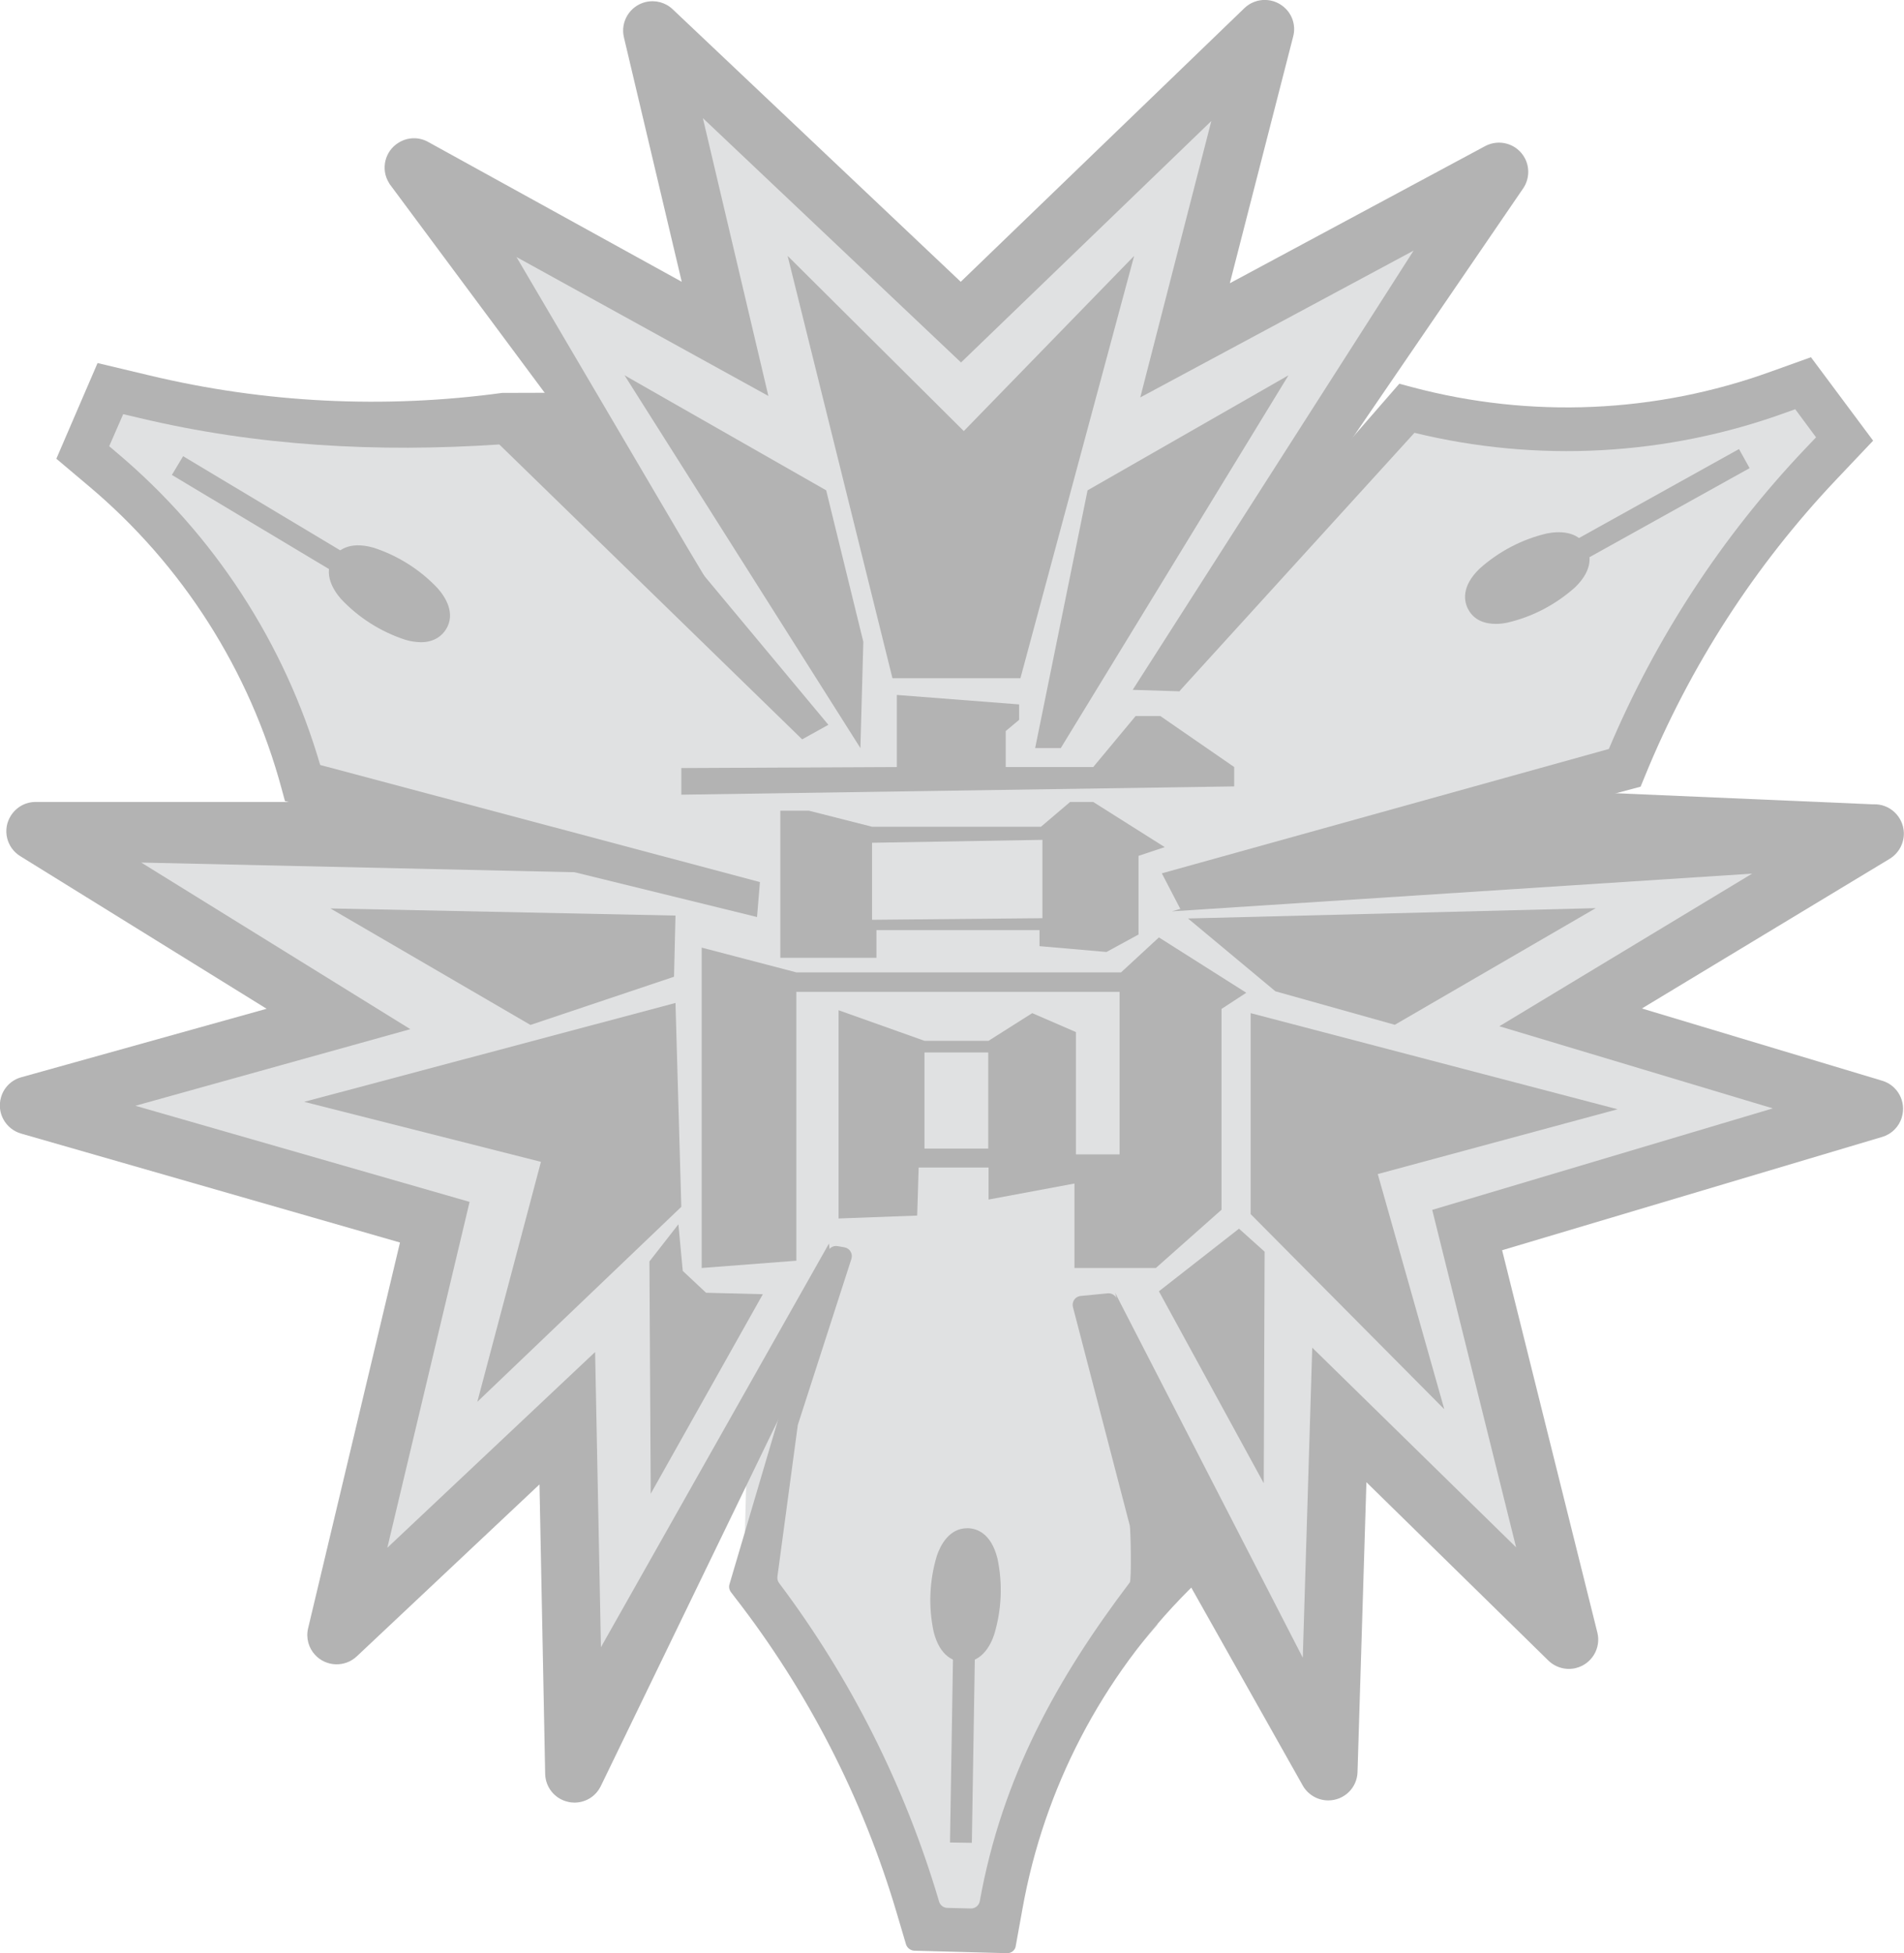 <?xml version="1.0" encoding="utf-8"?>
<!-- Generator: Adobe Illustrator 25.4.1, SVG Export Plug-In . SVG Version: 6.00 Build 0)  -->
<svg version="1.1" id="レイヤー_1" xmlns="http://www.w3.org/2000/svg" xmlns:xlink="http://www.w3.org/1999/xlink" x="0px"
	 y="0px" viewBox="0 0 1307.6 1341.2" style="enable-background:new 0 0 1307.6 1341.2;" xml:space="preserve">
<style type="text/css">
	.st0{opacity:0.3;}
	.st1{fill:#989B9D;}
</style>
<g id="レイヤー_2_00000147186351209685495440000016754977081068664714_" class="st0">
	<g id="秀徳">
		<polygon class="st1" points="397.9,309.7 313.9,145.7 496,227.7 457.9,39.7 651.9,222.7 847.9,45.7 814.9,239.7 1014.9,126.7 
			909.9,320.7 973.9,288.7 1173.9,285.7 1235.9,269.7 1261.9,320.7 1211.9,366.7 1128.9,516.7 1066.9,563.7 1261.9,573.6 
			1076.9,689.7 1275.9,756.7 1009.9,842.7 1073.9,1106.7 916.9,970.7 911.9,1167.7 807.9,1032.7 794.9,1115.8 724.9,1196.7 
			686.9,1322.7 629.3,1322.7 586.9,1189.7 510.9,1077.7 512.9,1001.7 412.9,1179.7 395.9,968.7 248.9,1106.7 310.9,834.7 
			46.9,758.7 256.9,700.7 46.9,573.6 274.9,578.7 203.9,525.7 139.9,399.7 62.9,326.7 72.9,273.7 334.9,290.7 		"/>
		<polygon points="778.9,175.7 661.9,296 540.9,175.7 612.9,465.7 700.8,465.7 		"/>
		<polygon points="884.9,257.7 746.9,336.7 710.9,513.7 728.5,513.7 		"/>
		<path d="M550.8,507.6L267.6,126.4l-0.4-0.7c-5.9-9.4-3-21.9,6.5-27.7c6.2-3.9,14-4.1,20.4-0.5l174.1,96L428.5,25.7
			c-2.6-10.8,4.1-21.7,14.9-24.3c6.7-1.6,13.7,0.3,18.6,5l197.8,187.1L854.6,5.6c8-7.7,20.7-7.5,28.5,0.5c4.9,5,6.8,12.2,5,19
			l-43.5,169.4l175.4-94.2c9.8-5.2,22-1.5,27.2,8.3c3.4,6.4,3.1,14.2-0.9,20.4L809.9,474.7l-32-1l192.9-301.6L783.1,272.9
			l48.8-189.8L660,248.9L482.7,81.1l45,190.8l-173-95.4l117.1,199.1L550.8,507.6z M274.6,132.5L274.6,132.5z M434.4,35.5L434.4,35.5
			z M882.4,34.4L882.4,34.4L882.4,34.4z M467.4,16.5L467.4,16.5z"/>
		<polygon points="428.9,257.7 567.4,336.7 592.9,440.7 590.9,513.7 		"/>
		<path d="M519.9,629.7l-324.2-79.6l-2.3-8.5c-21.9-81.1-68-153.6-132.3-207.7L38.7,315L67,249.3l35.7,8.5
			c79.3,19,161.4,23,242.2,12l34-0.1l190,228l-18,10l-208-202.5c-83.8,5.6-166.4,1.1-247.2-18.2l-11.1-2.6L75,306.4l5.4,4.6
			c66.6,56.1,115.1,130.7,139.5,214.3l302,80.4L519.9,629.7z"/>
		<path d="M289,441c-3.6-0.1-7.2-0.6-10.7-1.7c-16.8-5.5-32-15.1-44.1-28c-5.1-5.8-12.5-17.2-5.5-28.2c3-4.7,10.6-11.9,27.9-7
			c16.8,5.5,32,15.1,44.1,28c5.1,5.8,12.5,17.2,5.5,28.2l0,0C303.9,435.9,298.9,441,289,441z"/>
		<rect x="175.5" y="285" transform="matrix(0.514 -0.858 0.858 0.514 -216.698 330.216)" width="15" height="142.5"/>
		<path d="M810.9,624.7l-13-25l307-85.4c32.1-76.1,77.6-145.8,134.4-205.7l7.9-8.3l-14.3-19.3l-6.7,2.4
			c-81.7,29.6-170.4,34.4-254.8,13.8L809.9,474.7l-16.3-18.9l167.4-192.3l9,2.4c81.2,21.6,167.1,17.9,246.1-10.7l27.6-9.9l42.7,57.3
			l-25.2,26.6c-56.1,59.2-100.7,128.3-131.5,203.7l-3,7.3L810.9,624.7z"/>
		<path d="M1027.3,428.4c-7,0-14.9-2.1-19.1-10.2c-2.6-5-5-15.2,7.9-27.7c13.2-11.8,29.1-20.2,46.3-24.2c7.6-1.5,21.2-2.2,27.2,9.3
			c2.6,5,5,15.2-7.9,27.7c-13.2,11.8-29.1,20.2-46.3,24.2C1032.7,428.1,1030,428.4,1027.3,428.4z"/>
		<rect x="1064.3" y="342.2" transform="matrix(0.874 -0.486 0.486 0.874 -26.861 595.822)" width="142.6" height="15"/>
		<path d="M691.6,1341.2l-63.6-1.7c-2.7-0.1-5-1.9-5.8-4.4l-6.6-22.3c-23.2-78.1-60.7-151.3-110.7-215.7l-2.9-3.8
			c-1.2-1.6-1.6-3.6-1-5.5L568.3,860c0.9-3,3.9-4.9,7-4.3l4.6,0.8c3.4,0.6,5.6,3.8,5,7.1c-0.1,0.3-0.1,0.6-0.2,0.9L548,978.2
			c-0.1,0.3-0.2,0.7-0.2,1.1l-13.9,103.3c-0.2,1.6,0.2,3.2,1.2,4.5c49.1,65.3,86.1,138.9,109.4,217.2l0.4,1.4
			c0.8,2.6,3.1,4.4,5.8,4.4l16,0.4c3,0.1,5.7-2.1,6.2-5.1l0,0c15.3-85,53-152.8,103-218.8c1.3-1.7,0.6-36.9,0-39l-39-149.9
			c-0.9-3.3,0.9-6.7,4.2-7.6c0.4-0.1,0.7-0.2,1.1-0.2l18.5-1.8c3-0.3,5.7,1.6,6.5,4.5l54.1,190c0.6,2.1,0,4.4-1.6,6l-3.7,3.7
			c-59.3,59.5-99,135.7-113.8,218.4l-4.6,25.4C697.3,1339.1,694.6,1341.3,691.6,1341.2z"/>
		<path d="M662.1,1141.2c-0.3,0-0.6,0-0.9,0c-5.6-0.2-15.6-3.2-20-20.7c-3.7-17.3-2.9-35.3,2.2-52.2c2.4-7.1,8.4-18.9,20.8-18.9h0.8
			l0,0c5.6,0.2,15.6,3.2,20,20.7c3.7,17.3,2.9,35.3-2.2,52.2C680.5,1129.4,674.5,1141.2,662.1,1141.2z"/>
		
			<rect x="589.6" y="1186.6" transform="matrix(1.623086e-02 -1 1 1.623086e-02 -543.742 1835.522)" width="142.5" height="15"/>
		<polygon points="208.9,756.6 371.5,797.8 327.8,962.6 467.9,828.7 463.9,688.7 		"/>
		<polygon points="226.9,623.8 364.3,703.8 462.9,670.7 463.9,628.7 		"/>
		<polygon points="446.9,1025.7 446,866.2 465.9,840.7 468.9,872.7 484.9,887.7 523.9,888.7 		"/>
		<polygon points="991.9,967.7 946.2,806.2 1110.9,761.7 858.9,695.7 858.9,833.7 		"/>
		<polygon points="867.9,1018.5 868.5,859.5 850.9,843.7 795.9,886.7 		"/>
		<polygon points="1095.9,623.6 957.9,703.7 875.9,680.7 815.9,630.7 		"/>
		<path d="M912.2,1236.3c-7.5,0-14.4-4.2-17.9-10.9l-81.5-144.7l-47-193l128.9,250.6l6.5-212.9l140,137.1l-57.6-231.7l233.9-69.7
			l-187.8-56.4l173.6-104.8l-398.5,25.9l284-82l197.3,8.5h0.6c11.1-0.4,20.4,8.4,20.8,19.5c0.2,7.3-3.5,14.1-9.7,17.9l-170.2,102.8
			l165,49.6c10.7,3.2,16.7,14.4,13.5,25.1c-1.9,6.5-7,11.6-13.5,13.5l-261,77.8L1097,1121c2.7,10.8-3.9,21.7-14.7,24.4
			c-6.8,1.7-14-0.3-19-5.2l-124.9-122.4l-6.1,199C932,1227.7,923.1,1236.3,912.2,1236.3L912.2,1236.3z M1058.2,1130.6
			C1058.2,1130.6,1058.2,1130.6,1058.2,1130.6L1058.2,1130.6z M1091.4,1111.6l0.1,0.1L1091.4,1111.6z"/>
		<path d="M394.5,1237.8c-1.6,0-3.2-0.2-4.7-0.6c-8.9-2.1-15.2-10-15.4-19.1l-3.9-198.8L245,1137.4c-8.1,7.6-20.9,7.2-28.5-0.9
			c-4.6-4.9-6.5-11.8-4.9-18.4l63.1-264.9L14.5,778.4c-10.7-3.1-16.9-14.2-13.8-24.9c1.9-6.7,7.2-12,14-13.8l168.4-47L13.9,587.9
			c-9.5-5.9-12.4-18.3-6.5-27.7c3.8-6.1,10.4-9.7,17.6-9.5h192.8l210.6,49L97,592.3l184.8,114.4L93,759.3l229.5,66L266,1062.8
			l142.7-134.4l4,202.7l156.6-277.2l4.5,39.8l-161.3,333l-0.3,0.5C408.8,1233.7,402,1237.8,394.5,1237.8z M25.5,778.2L25.5,778.2z
			 M24,590.7L24,590.7z M35,553.9L35,553.9z"/>
		<polygon points="615.9,526.7 615.9,477.2 699.9,483.7 699.9,494.3 690.7,502 690.7,526.7 750.8,526.7 779.9,491.7 796.9,491.7 
			847.6,526.7 847.6,540 467.9,545.7 467.9,527.4 		"/>
		<polygon points="535.9,556.7 555.6,556.7 598.9,567.7 714.9,567.7 734.9,550.7 750.8,550.7 799.9,581.7 781.9,587.7 781.9,641.7 
			759.9,653.7 713.9,649.7 713.9,638.7 601.9,638.7 601.9,657.7 535.9,657.7 		"/>
		<polygon class="st1" points="598.9,578.7 715.9,576.7 715.9,630.5 598.9,631.6 		"/>
		<polygon points="481.9,650.7 481.9,870.7 546.9,865.7 546.9,681.1 768.9,681.1 768.9,792.7 738.9,792.7 738.9,708.7 708.9,695.7 
			678.9,714.7 634.9,714.7 575.9,693.7 575.9,836.7 629.9,834.7 630.9,801.7 678.9,801.7 678.9,823.7 737.9,812.7 737.9,870.7 
			793.8,870.7 838.9,830.7 838.9,692.8 855.9,681.7 795.9,643.7 769.9,667.7 546.9,667.7 		"/>
		<rect x="634.9" y="722.7" class="st1" width="43.8" height="66"/>
	</g>
</g>
</svg>
